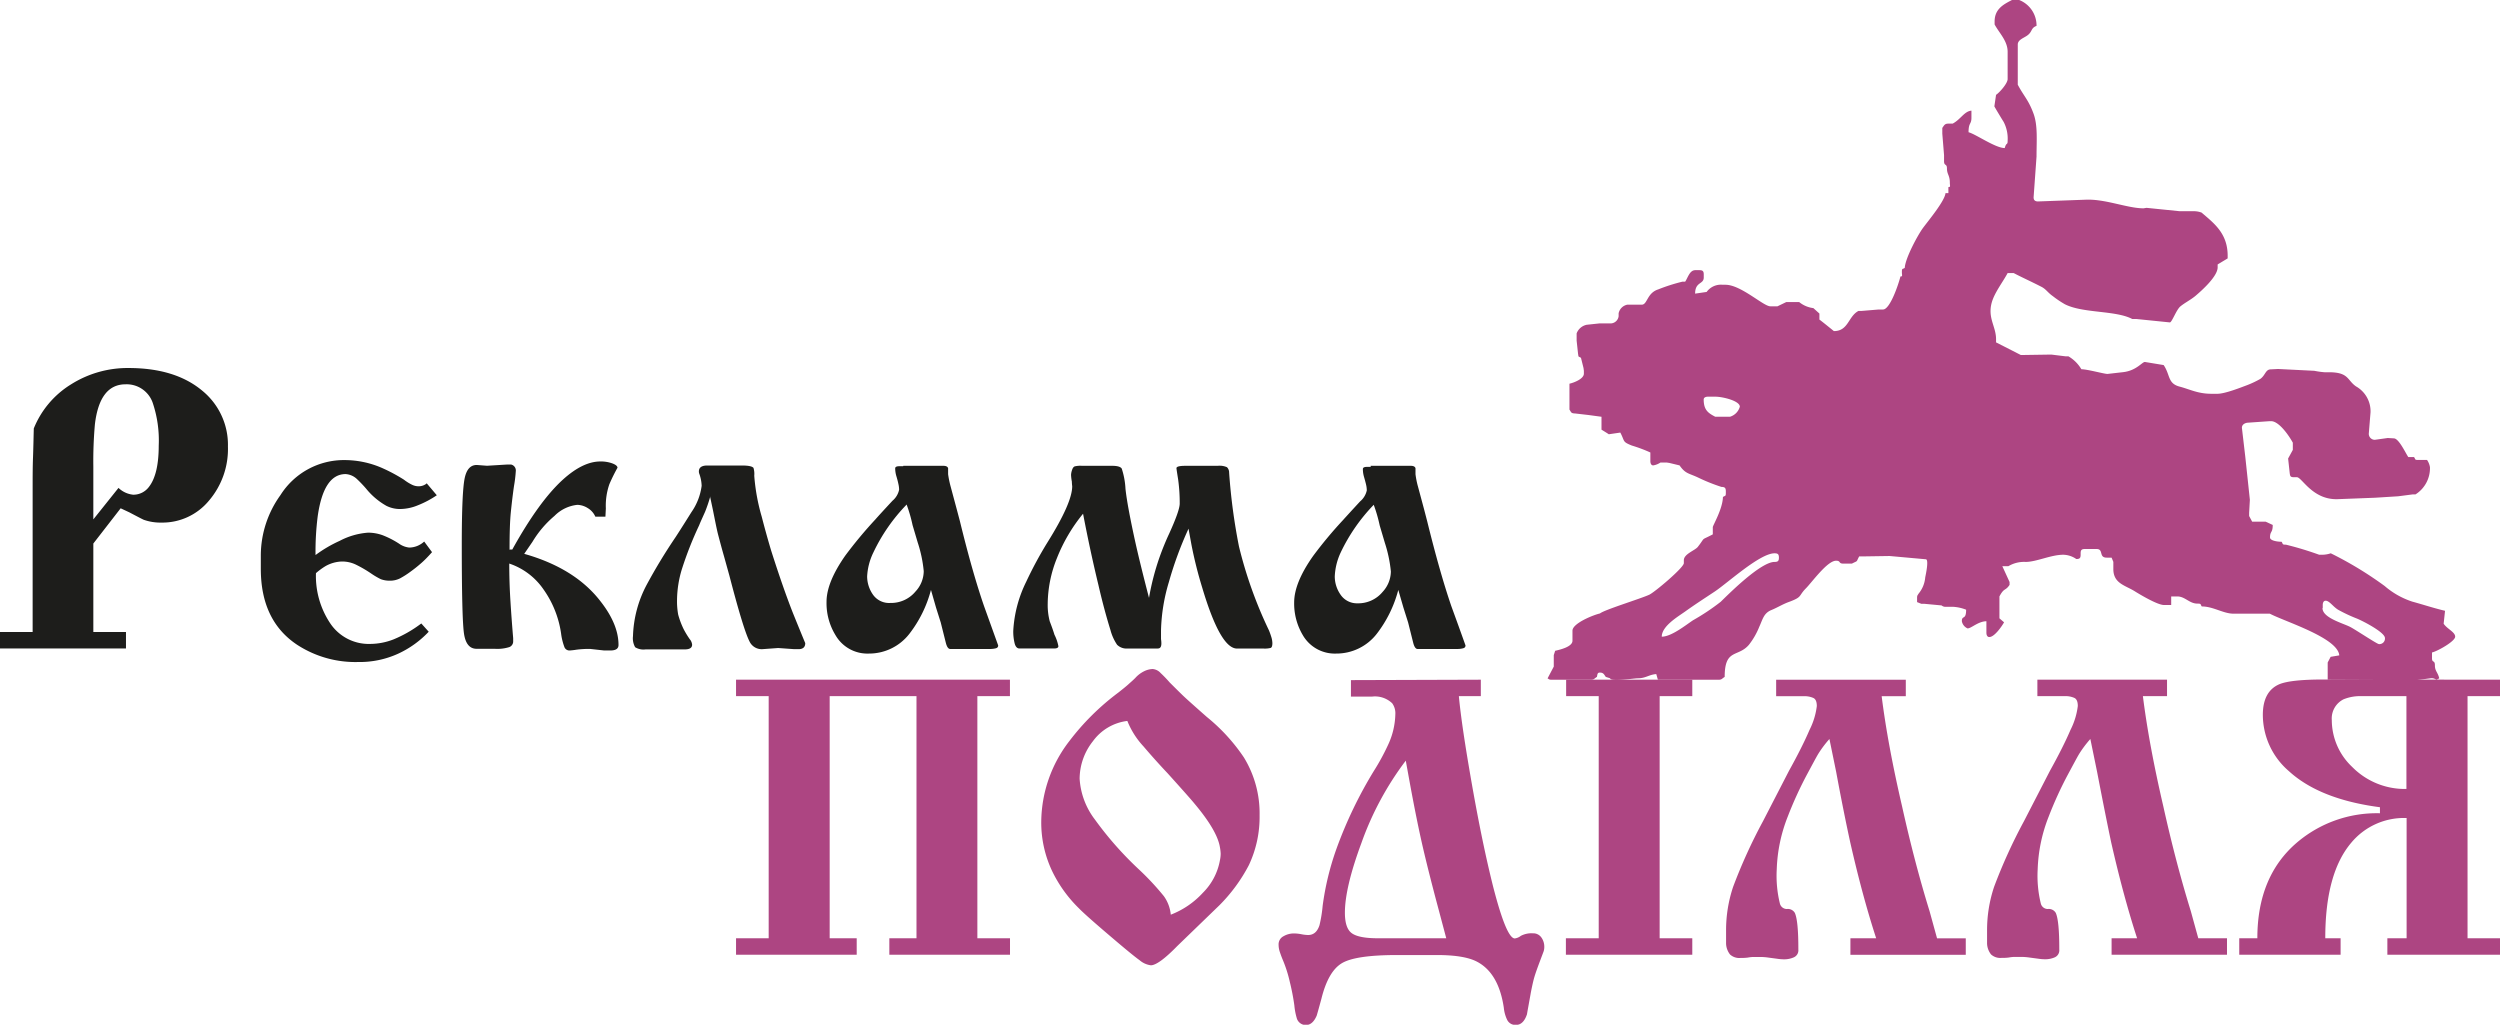 <svg xmlns="http://www.w3.org/2000/svg" viewBox="0 0 414.38 169.85"><defs><style>.fc9f0354-00d9-4a88-b553-b6e1c19dc15c{fill:#ad4582;}.ab3bba9a-dfeb-4d4f-ad25-c7bdb701e7d6,.fc9f0354-00d9-4a88-b553-b6e1c19dc15c{fill-rule:evenodd;}.ab3bba9a-dfeb-4d4f-ad25-c7bdb701e7d6{fill:#1d1d1b;}</style></defs><g id="ba42c3dd-eed9-4c43-8065-242bc42d1c8d" data-name="Слой 2"><g id="b5d621d1-f33b-4ab0-be08-437aae0954b6" data-name="Слой 1"><path class="fc9f0354-00d9-4a88-b553-b6e1c19dc15c" d="M385,100.76v-.47c0-.39.14-.72.48-.72.66,0,1.3,1.12,2.24,1.59a25,25,0,0,0,2.77,1.3c.9.33,4.82,2.32,4.82,3.3a.92.92,0,0,1-1,1c-.3,0-4-2.47-4.79-2.86-1.23-.62-4.56-1.5-4.56-3.1Zm-128.5,11.67c.29.17.26.24.72.24h6.47c.54,0,.53-.19,1-.47.09-.36.05-.72.48-.72.64,0,.71.35,1,.72l.72.23c0,.61,4,0,4.55,0,1.37,0,1.83-.6,3.09-.7l.27.94h10.07c.54,0,.53-.19,1-.47,0-4.74,2.17-3.2,4-5.3a12.15,12.15,0,0,0,1.73-3c.58-1.26.73-2.25,2-2.78,1.1-.45,1.9-1,3.12-1.42,2.05-.79,1.36-.91,2.61-2.18,1-1,3.55-4.58,5-4.58.83,0,.36.48,1.2.48h1.43c1.07-.56.64-.14,1.2-1.19h.48l4.56-.07,6,.54c.56,0,0,2.56-.09,3a4.85,4.85,0,0,1-1.11,2.71c-.16.29-.24.26-.24.71l0,.68.7.28.48,0,2.88.27a1,1,0,0,0,.72.23h1.2a6.93,6.93,0,0,1,2.15.48c0,1.8-.71.85-.71,1.91a1.62,1.62,0,0,0,.95,1.19c.61,0,1.73-1.16,3.12-1.19v1.9c0,.39.14.72.48.72.85,0,2.05-1.74,2.45-2.44l-.77-.66V98.86c.79-1.5.95-.84,1.68-1.91v-.48l-1.2-2.62h1a5.08,5.08,0,0,1,2.87-.71c1.77,0,4.19-1.19,6.24-1.19a3.91,3.91,0,0,1,2.15.71c.56,0,.72-.16.72-.71v-.24c0-.55.17-.71.72-.71h1.92c1.22,0,.31,1.43,1.68,1.43H350l.29.7v1.19c0,2.38,1.92,2.68,3.51,3.66.88.55,3.8,2.3,4.88,2.3h1.2V98.86h1c1.31,0,2,1.19,3.35,1.19.68,0,.45.1.72.47,1.9,0,3.57,1.2,5.28,1.2h6c2.58,1.35,11.27,4,11.51,6.91l-1.43.24-.49.94v2.86l14.63.07,2.39-.31a1.24,1.24,0,0,1,1,.26l.47-.26c-.23-1-.72-1.19-.72-2.14s-.48-.36-.48-1.19v-.95c.91-.21,3.84-1.85,3.84-2.62s-1.34-1.28-1.91-2.15l.23-2.14c-1.69-.39-3.54-1-5.43-1.52a13.33,13.33,0,0,1-4.58-2.59,60.14,60.14,0,0,0-8.93-5.42,4.55,4.55,0,0,1-1.44.24h-.48a54.23,54.23,0,0,0-5.51-1.67c-.68,0-.45-.1-.72-.48-.64,0-1.92-.17-1.92-.71,0-1.1.45-.72.45-2.08l-1.17-.54H373.3l-.5-.94V85l.12-2.16-.76-7.14L371.61,71c-.08-.57.44-.91,1-.94l3.59-.25h.24c1.35,0,3.05,2.54,3.6,3.57v1.19L379.26,76l.26,2.38c.07.55.11.72.72.72h.48c.82,0,2.57,3.75,6.71,3.64l6.24-.24,3.84-.24,2.38-.31h.48a5.14,5.14,0,0,0,2.4-4.52,2.93,2.93,0,0,0-.48-1.19h-1.44c-.67,0-.44-.11-.72-.48h-.95c-.48-.71-1.57-3.1-2.4-3.1l-1-.06-2.15.3a1,1,0,0,1-1-1l.29-3.56a4.73,4.73,0,0,0-2.4-4.29C389,63,389.36,61.7,386,61.7h-.72a13.58,13.58,0,0,1-1.68-.24l-6-.3-1.2.06c-.9,0-.9,1-1.76,1.59a16,16,0,0,1-2.1,1c-1.1.41-3.72,1.46-5,1.46h-1c-2.24,0-3.56-.74-5.27-1.19-2-.53-1.52-1.91-2.64-3.57L355.54,60c-.43-.07-1.38,1.42-3.59,1.68l-2.63.3c-.56,0-3.25-.76-4.33-.78a6,6,0,0,0-2.15-2.14h-.48L340,58.77l-4.57.07h-.48l-4.1-2.09,0-.53c0-2.14-1.46-3.53-.69-6.16.48-1.62,1.84-3.35,2.61-4.8h1c1.53.8,3,1.45,4.64,2.3.74.39,1,.93,1.83,1.51a16.38,16.38,0,0,0,2,1.35c3,1.54,8.46,1,11.19,2.46h.72l5.51.56c.34,0,1.06-2.08,1.74-2.65s1.75-1.11,2.53-1.77c1-.85,3.65-3.2,3.65-4.71v-.48l1.66-1,0-.44c0-3.73-2.29-5.4-4.32-7.15a3.61,3.61,0,0,0-1.2-.23H361.3l-5.51-.56-.49.08c-2.68,0-6.32-1.57-9.59-1.43l-7.91.29c-.51,0-.76-.24-.72-.77l.48-6.67c0-2.63.23-5.14-.5-7.12-.85-2.31-1.61-2.89-2.61-4.79V7.38c0-.8,1-1.07,1.59-1.51.86-.62.55-1.23,1.52-1.58A4.54,4.54,0,0,0,334.68,0h-1.19c-1.38.72-2.88,1.47-2.88,3.57v.48c.74,1.4,2.16,2.72,2.16,4.53V13.1c0,.74-1.36,2.25-1.92,2.62l-.28,1.9c0,.07,1.35,2.3,1.53,2.57a6,6,0,0,1,.67,3.15c0,.78-.21.18-.48,1.2-1.56,0-4.78-2.3-6-2.62,0-1.64.48-1.28.48-2.39V18.34c-1.19.1-1.77,1.44-3.11,2.15h-.72c-.64,0-.71.34-1,.71v.95l.29,3.57,0,1c0,.83.48.36.48,1.19,0,1,.48,1.14.48,2.38,0,.52.17.72-.24.72v1h-.48c-.11,1.31-2.91,4.65-3.75,5.8s-2.93,5-3,6.59c-.38.27-.48,0-.48.71,0,.52.17.72-.24.72-.29,1.2-1.71,5.47-2.88,5.47h-.72l-2.88.24h-.48c-1.71.9-1.65,3.34-4.07,3.34,0,0-2.1-1.71-2.4-1.91v-1l-1-.9a4.61,4.61,0,0,1-2.35-1h-2.15l-1.45.7-.47,0h-.72c-1.14,0-4.87-3.57-7.43-3.57h-.48a2.91,2.91,0,0,0-2.64,1.19l-1.91.28c0-2,1.43-1.51,1.43-2.67V45.5c0-.55-.17-.72-.72-.72H281c-.94,0-1.23,1.25-1.68,1.91h-.47a30.07,30.07,0,0,0-4,1.28c-1.89.61-1.77,2.53-2.73,2.53h-2.39a1.84,1.84,0,0,0-1.44,1.43v.48a1.36,1.36,0,0,1-1.2,1.19h-1.92l-2.16.23a2.26,2.26,0,0,0-1.68,1.43v1.2l.23,2.14c.11.68,0,.4.49.71l.42,1.69.06.46v.47c0,.87-1.64,1.5-2.39,1.67v4.29c.32.47.23.62,1,.65l2.16.25,2.15.29v2.14c.16.09,1.17.72,1.21.76l1.91-.28c.79,1.5.29,1.5,1.91,2.15A24.67,24.67,0,0,1,273.55,75v1.43c0,.38.14.71.48.71a3,3,0,0,0,1.2-.48h1l.46.07,1.7.41c1,1.45,1.59,1.29,3.19,2.07a30,30,0,0,0,3.76,1.5c.55,0,.72.17.72.72v.24c0,.67-.11.44-.48.71-.05,2-1.68,4.71-1.68,5v1.19c-2.17,1.14-1.09.29-2.48,2.07-.47.61-2.32,1.17-2.32,2.22v.48c0,.75-4.86,4.84-5.74,5.24-1.46.67-7.48,2.51-8.16,3.1-1.15.26-4.56,1.65-4.56,2.85v1.67c0,1-2,1.47-2.87,1.67l-.23.72v1.9l-1,1.9Zm37.64-19.29c-2.27,0-7.42,5.13-8.93,6.61a37,37,0,0,1-4.59,3.06c-1.23.82-3.59,2.72-5.18,2.72,0-1.76,2.7-3.33,3.92-4.2,1.59-1.14,3.22-2.19,4.86-3.28,2.16-1.44,7.48-6.34,9.92-6.34.55,0,.72.17.72.72s-.17.71-.72.71Zm-7.43-24.06h-2.4c-1.15-.6-1.92-1.1-1.92-2.86,0-.33.33-.47.72-.47h1.2c1.23,0,4.07.69,4.07,1.66A2.42,2.42,0,0,1,286.74,69.08Z"/><path class="fc9f0354-00d9-4a88-b553-b6e1c19dc15c" d="M398.87,130.77V115.39h-7.42a7.28,7.28,0,0,0-3,.52,3.55,3.55,0,0,0-1.95,3.46,10.69,10.69,0,0,0,3.38,7.75,12.24,12.24,0,0,0,9,3.65Zm15.51-18.11v2.73H409v40.13h5.41v2.73h-18.7v-2.73h3.19V135.59a11.37,11.37,0,0,0-9.18,4.1q-4.31,5.09-4.3,15.83h2.54v2.73h-16.8v-2.73h3q0-10.23,6.52-15.83a20.39,20.39,0,0,1,13.8-4.89v-1q-10-1.31-15.11-6a12.31,12.31,0,0,1-4.3-9.31c0-2.61.92-4.3,2.74-5.08q1.89-.78,7.29-.78ZM350,155.52h4.23q-2.28-7-4.3-15.9-1-4.76-2.34-11.72l-1.11-5.41a18.43,18.43,0,0,0-1.86,2.48c-.41.69-1,1.82-1.85,3.39a62.86,62.86,0,0,0-3.2,7,25.86,25.86,0,0,0-1.82,8.73,19.29,19.29,0,0,0,.52,5.67,1.19,1.19,0,0,0,1.17.91,1.33,1.33,0,0,1,1.31.65q.59,1.31.58,6.06a1.27,1.27,0,0,1-.75,1.3A3.9,3.9,0,0,1,339,159a8.07,8.07,0,0,1-1.21-.1l-1.43-.19a9.6,9.6,0,0,0-1.33-.1c-.44,0-.83,0-1.18,0a6.15,6.15,0,0,0-.88.1,8.28,8.28,0,0,1-1.2.06,2.26,2.26,0,0,1-1.76-.58,3.13,3.13,0,0,1-.65-1.76v-2.28a22.62,22.62,0,0,1,1.17-7.17,87.76,87.76,0,0,1,4.95-10.87l4.3-8.34q2.22-4,3.42-6.81a11.84,11.84,0,0,0,1.2-3.94c0-.69-.18-1.14-.55-1.33a3.59,3.59,0,0,0-1.66-.3h-4.49v-2.73h21.49v2.73h-4q1,8,3.38,18.24,2.08,9.38,4.56,17.39l1.24,4.5h4.76v2.73H350v-2.73Zm-43.25,0h4.23q-2.28-7-4.3-15.9c-.69-3.17-1.48-7.07-2.34-11.72l-1.11-5.41a18.43,18.43,0,0,0-1.86,2.48c-.41.69-1,1.82-1.85,3.39a62.86,62.86,0,0,0-3.2,7,25.86,25.86,0,0,0-1.82,8.73,19.29,19.29,0,0,0,.52,5.67,1.19,1.19,0,0,0,1.17.91,1.33,1.33,0,0,1,1.31.65q.59,1.31.58,6.06a1.27,1.27,0,0,1-.75,1.3,3.9,3.9,0,0,1-1.59.33,8.07,8.07,0,0,1-1.21-.1l-1.43-.19a9.63,9.63,0,0,0-1.34-.1q-.64,0-1.17,0a6.33,6.33,0,0,0-.88.1,8.28,8.28,0,0,1-1.2.06,2.26,2.26,0,0,1-1.76-.58,3.13,3.13,0,0,1-.65-1.76v-2.28a22.62,22.62,0,0,1,1.17-7.17,87.76,87.76,0,0,1,4.95-10.87l4.3-8.34q2.22-4,3.42-6.81a11.84,11.84,0,0,0,1.2-3.94c0-.69-.18-1.14-.55-1.33a3.59,3.59,0,0,0-1.66-.3H294.4v-2.73h21.49v2.73h-4q1,8,3.38,18.24,2.08,9.38,4.56,17.39l1.24,4.5h4.76v2.73H306.71v-2.73Zm-41.76,0V115.39h-5.4v-2.73h20.91v2.73h-5.41v40.13h5.41v2.73H259.55v-2.73Zm-36.6,0h11.33l-1.3-4.89q-1.5-5.59-2.51-9.9t-2.25-11.07l-.65-3.58a50.67,50.67,0,0,0-7.36,13.67q-2.73,7.37-2.73,11.53,0,2.61,1.17,3.42c.78.55,2.21.82,4.3.82Zm17.06-42.86v2.73h-3.64q.45,4.89,2.18,14.71T247.5,147q2.2,8.55,3.58,8.55a2.08,2.08,0,0,0,1-.43,3.78,3.78,0,0,1,2-.42,1.64,1.64,0,0,1,1.4.68,2.63,2.63,0,0,1,.49,1.53,2.52,2.52,0,0,1-.1.75c-.07.2-.29.77-.65,1.73s-.65,1.76-.85,2.41-.4,1.54-.62,2.67c-.43,2.39-.65,3.6-.65,3.65-.39,1.17-1,1.76-1.82,1.76a1.51,1.51,0,0,1-1.47-.85,5.92,5.92,0,0,1-.55-2q-.85-5.73-4.43-7.62-2.09-1.11-6.65-1.11h-6.64q-6.9,0-9.15,1.37c-1.5.91-2.62,2.87-3.36,5.86-.47,1.74-.74,2.67-.78,2.8-.43,1-1,1.57-1.82,1.57a1.56,1.56,0,0,1-1.5-1.18,10.91,10.91,0,0,1-.39-2.08,37.12,37.12,0,0,0-.75-3.88,21.48,21.48,0,0,0-1.2-3.74c-.18-.44-.33-.85-.46-1.24a3.69,3.69,0,0,1-.2-1.17,1.51,1.51,0,0,1,.82-1.43,3.41,3.41,0,0,1,1.72-.46,6.79,6.79,0,0,1,1.24.13,6.38,6.38,0,0,0,1.11.13c.91,0,1.54-.54,1.89-1.63a22,22,0,0,0,.52-3.19,45.75,45.75,0,0,1,2.28-9.44,71.2,71.2,0,0,1,6.19-12.9,37.36,37.36,0,0,0,2.41-4.43,12.54,12.54,0,0,0,1.17-5,2.82,2.82,0,0,0-.52-1.82,4.13,4.13,0,0,0-3.32-1.11h-3.52v-2.73Zm-58.62,6.84a8.28,8.28,0,0,0-5.67,3.35,10.09,10.09,0,0,0-2.21,6.22,12.38,12.38,0,0,0,2.54,6.78,56.75,56.75,0,0,0,7.3,8.27,43.68,43.68,0,0,1,4.13,4.43,6.3,6.3,0,0,1,1.14,3.06,14.07,14.07,0,0,0,5.31-3.62,10.08,10.08,0,0,0,2.83-5.37,5.49,5.49,0,0,0,.13-1.11,7.37,7.37,0,0,0-.13-1.1q-.45-2.74-4.23-7.23c-.35-.44-1.82-2.11-4.43-5-1.35-1.43-2.69-2.92-4-4.46a13.51,13.51,0,0,1-2.67-4.2Zm4.3-8.6a2,2,0,0,1,1.24.65,21.09,21.09,0,0,1,1.5,1.56c1,1,1.8,1.79,2.28,2.25s1.78,1.62,3.9,3.49a30.49,30.49,0,0,1,6.13,6.7,17.75,17.75,0,0,1,2.6,9.58A18.7,18.7,0,0,1,207,143.4a27.25,27.25,0,0,1-4.88,6.65l-7,6.77C193,159,191.55,160,190.76,160a3.57,3.57,0,0,1-1.88-.85c-.79-.56-2.37-1.86-4.76-3.9-2.87-2.44-4.62-4-5.28-4.69a21.9,21.9,0,0,1-4.36-6,18.76,18.76,0,0,1-1.89-8.4,22.13,22.13,0,0,1,4.63-13.29,40.89,40.89,0,0,1,8.14-8.07c.65-.52,1.28-1,1.89-1.57.3-.26.61-.54.91-.84a4.82,4.82,0,0,1,1.5-1.14,3.46,3.46,0,0,1,1.43-.36Zm-53.61,4.49v40.13H142v2.73H122v-2.73h5.41V115.39H122v-2.73h45.4v2.73H162v40.13h5.41v2.73h-20v-2.73h4.5V115.39Z"/><path class="ab3bba9a-dfeb-4d4f-ad25-c7bdb701e7d6" d="M227.71,83.66a29.73,29.73,0,0,0-5.47,7.88,10.37,10.37,0,0,0-1,4,5.29,5.29,0,0,0,.94,3A3.27,3.27,0,0,0,225,100a5.24,5.24,0,0,0,4.17-1.89,5.06,5.06,0,0,0,1.37-3.39,22.29,22.29,0,0,0-1-4.75l-.85-2.87a24.72,24.72,0,0,0-1-3.45Zm-.52-6.45h6.65q.65,0,.78.39c0,.31,0,.63,0,1a14.24,14.24,0,0,0,.42,2.08l1,3.72.52,2q2.09,8.48,4,14.07,1.19,3.25,2.35,6.51c0,.27-.15.43-.46.49a3.69,3.69,0,0,1-.84.1h-6.65c-.3,0-.54-.35-.71-1l-.85-3.39-.78-2.47-.85-2.93a20.29,20.29,0,0,1-3.58,7.29,8.46,8.46,0,0,1-6.71,3.26,6.12,6.12,0,0,1-5.54-3.06,10.24,10.24,0,0,1-1.43-5.41q0-3.25,3.13-7.69a69.28,69.28,0,0,1,5-6c.31-.35,1.24-1.37,2.8-3.06a3.29,3.29,0,0,0,1.11-1.83,4.48,4.48,0,0,0-.13-1q-.14-.58-.33-1.23a4.56,4.56,0,0,1-.19-1.31c0-.21.18-.33.55-.35s.62,0,.75,0Zm-47.94,0h5.08c.87,0,1.4.15,1.6.46a12.73,12.73,0,0,1,.62,3.35c.21,1.94.76,4.88,1.63,8.83.52,2.34,1.28,5.43,2.27,9.25a42,42,0,0,1,1.76-6.78c.48-1.34,1-2.62,1.57-3.84q1.75-3.84,1.76-5a28.36,28.36,0,0,0-.26-4Q195,77.73,195,77.6q0-.39,1.5-.39h5.34a3,3,0,0,1,1.53.23,1.21,1.21,0,0,1,.36.88,97.47,97.47,0,0,0,1.63,12.25,70.73,70.73,0,0,0,4.95,13.87c.13.3.26.66.39,1.07a3.78,3.78,0,0,1,.2,1.08q0,.72-.3.81a4,4,0,0,1-1.14.1h-4.42q-2.75,0-5.74-10a69.85,69.85,0,0,1-1.82-7.24L197,87.63a60.73,60.73,0,0,0-3.26,8.86,30.2,30.2,0,0,0-1.3,8v1.44a4.74,4.74,0,0,1,.06.71c0,.57-.19.85-.58.85h-5a2.21,2.21,0,0,1-1.76-.62,8,8,0,0,1-1.1-2.44c-.65-2.09-1.33-4.58-2-7.49q-1.37-5.67-2.54-11.79a27.48,27.48,0,0,0-4.33,7.36,20.64,20.64,0,0,0-1.53,7.56A10.69,10.69,0,0,0,174,103c.39,1,.65,1.78.78,2.21a7.26,7.26,0,0,1,.65,1.89q0,.39-.72.39H169c-.4,0-.67-.28-.82-.85a8.19,8.19,0,0,1-.23-2.08,20.84,20.84,0,0,1,2.15-8.14,64.63,64.63,0,0,1,3.52-6.52q4.11-6.57,4.1-9.31a7.59,7.59,0,0,1-.06-.78,7.32,7.32,0,0,1-.13-1.11,2.86,2.86,0,0,1,.16-.78c.11-.35.26-.55.46-.62a4.06,4.06,0,0,1,1.07-.1Zm-29,6.45a29.5,29.5,0,0,0-5.47,7.88,10.24,10.24,0,0,0-1.05,4,5.3,5.3,0,0,0,.95,3,3.26,3.26,0,0,0,2.9,1.4,5.24,5.24,0,0,0,4.16-1.89,5,5,0,0,0,1.37-3.39,21.65,21.65,0,0,0-1-4.75l-.85-2.87a24.61,24.61,0,0,0-1-3.45Zm-.52-6.45h6.64q.65,0,.78.39c0,.31,0,.63,0,1a16.45,16.45,0,0,0,.43,2.08l1,3.72.53,2q2.07,8.48,4,14.07l2.34,6.51c0,.27-.15.43-.45.49a3.84,3.84,0,0,1-.85.1H157.5c-.31,0-.55-.35-.72-1l-.85-3.39-.78-2.47-.84-2.93a20.29,20.29,0,0,1-3.59,7.29,8.45,8.45,0,0,1-6.71,3.26,6.1,6.1,0,0,1-5.53-3.06A10.15,10.15,0,0,1,137,99.75c0-2.17,1.05-4.73,3.13-7.69a72,72,0,0,1,5-6c.3-.35,1.23-1.37,2.8-3.06a3.25,3.25,0,0,0,1.1-1.83,4.48,4.48,0,0,0-.13-1c-.08-.39-.19-.8-.32-1.23a4.58,4.58,0,0,1-.2-1.31c0-.21.19-.33.56-.35s.62,0,.75,0Zm-32,5.08a24.93,24.93,0,0,1-.84,2.49c-.44,1-.78,1.71-1,2.28A59,59,0,0,0,113,94.41a18.11,18.11,0,0,0-.78,5,12.23,12.23,0,0,0,.19,2.46,13.4,13.4,0,0,0,.92,2.44,14.86,14.86,0,0,0,1,1.64,1.61,1.61,0,0,1,.39.91q0,.78-1.23.78H107a2.64,2.64,0,0,1-1.72-.36,3,3,0,0,1-.36-1.85A19.33,19.33,0,0,1,107.15,97,90.51,90.51,0,0,1,112,89c.87-1.34,1.73-2.71,2.6-4.1a9.87,9.87,0,0,0,1.7-4.37,6.42,6.42,0,0,0-.39-2,1.13,1.13,0,0,1,0-.78c.17-.39.6-.59,1.3-.59H123q1.56,0,1.89.39a3.44,3.44,0,0,1,.13,1.31,33,33,0,0,0,1.24,6.79q.72,2.8,1.56,5.61c1.35,4.23,2.56,7.7,3.65,10.45q1,2.47,2,4.89c0,.66-.37,1-1.11,1h-.71l-2.67-.19-2.61.19a2.22,2.22,0,0,1-2.15-1.31q-1-1.95-3.32-10.87L120,92.18c-.39-1.35-.71-2.58-1-3.67q-.13-.51-.39-1.77l-.46-2.29-.46-2.16Zm-33.34,8.8h.52q4.43-8,8.4-11.6c2.21-2,4.28-3,6.19-3a5.57,5.57,0,0,1,2,.32c.57.22.85.46.85.72A28.65,28.65,0,0,0,101,80.27a10.87,10.87,0,0,0-.58,4l-.07,1.37H98.68a3.13,3.13,0,0,0-1.27-1.43,3.37,3.37,0,0,0-1.73-.53,6.24,6.24,0,0,0-3.77,1.83,17.17,17.17,0,0,0-3.65,4.29l-1.37,2q8.48,2.4,12.7,7.94c2,2.57,2.93,4.95,2.93,7.17,0,.61-.45.91-1.37.91h-1l-2.34-.26a16.13,16.13,0,0,0-2.28.13,11.09,11.09,0,0,1-1.11.13.89.89,0,0,1-.85-.52A9.9,9.9,0,0,1,93,105a16.7,16.7,0,0,0-2.93-7.33,11.19,11.19,0,0,0-5.66-4.26q0,3.06.19,6.12t.46,6.25v.59a1,1,0,0,1-.62.88,6.64,6.64,0,0,1-2.42.29H79c-1.16,0-1.86-.86-2.1-2.57s-.36-6.63-.36-14.75c0-5.87.17-9.52.49-11s1-2.15,2-2.15l1.69.13L84,77h.72a1,1,0,0,1,.78,1,22,22,0,0,1-.3,2.54c-.19,1.3-.36,2.72-.52,4.27s-.22,3.61-.22,6.22Zm-13.68-11,1.69,2a16.08,16.08,0,0,1-3.13,1.66,7.84,7.84,0,0,1-2.93.62,5,5,0,0,1-2.28-.52,11.73,11.73,0,0,1-3.38-2.86,20.86,20.86,0,0,0-1.5-1.57,3,3,0,0,0-1.89-.84q-3.65,0-4.63,7A46.55,46.55,0,0,0,52.3,92a21.39,21.39,0,0,1,4-2.35A11.94,11.94,0,0,1,61,88.29a7.11,7.11,0,0,1,2.41.42,14.8,14.8,0,0,1,2.73,1.4,3.54,3.54,0,0,0,1.7.65,3.7,3.7,0,0,0,2.47-1l1.3,1.76c-.69.78-1.34,1.45-2,2-.39.34-.91.76-1.56,1.23a14.16,14.16,0,0,1-1.73,1.11,3.68,3.68,0,0,1-1.73.39A4.11,4.11,0,0,1,63.12,96a12.4,12.4,0,0,1-1.57-.92,20.32,20.32,0,0,0-2.64-1.53,5.27,5.27,0,0,0-2.18-.48,5.85,5.85,0,0,0-2.8.78A11.44,11.44,0,0,0,52.37,95a14.11,14.11,0,0,0,2.38,8.34,7.68,7.68,0,0,0,6.67,3.39,10.74,10.74,0,0,0,3.81-.75,20.47,20.47,0,0,0,4.6-2.64l1.23,1.37a16.39,16.39,0,0,1-5,3.61,15.32,15.32,0,0,1-6.67,1.41,17.69,17.69,0,0,1-10.16-2.87q-6-4-6-12.57V92.06a17.17,17.17,0,0,1,3.26-10,12.43,12.43,0,0,1,10.68-5.8,15.54,15.54,0,0,1,6,1.24,27.45,27.45,0,0,1,3.77,2,7.73,7.73,0,0,0,1.34.84,2.43,2.43,0,0,0,1.07.26,2.07,2.07,0,0,0,1.44-.52Zm-55.24,6,4.17-5.22A4.11,4.11,0,0,0,22.08,82a3.22,3.22,0,0,0,2.61-1.3q1.62-2.08,1.62-6.84a19.53,19.53,0,0,0-1-7.1,4.57,4.57,0,0,0-4.5-3.06c-2.86,0-4.56,2.21-5.08,6.63a69.08,69.08,0,0,0-.26,7v8.77Zm0,4v14.66h5.41v2.73H0v-2.73H5.41V80.93c0-1.74,0-3.43.06-5.08s.09-3.26.13-4.83a15.29,15.29,0,0,1,6.19-7.32A17.55,17.55,0,0,1,21.3,61q7.75,0,12.25,3.78A11.56,11.56,0,0,1,37.78,74a13.18,13.18,0,0,1-3.16,9,10,10,0,0,1-7.85,3.62,8.31,8.31,0,0,1-2.93-.46c-.22-.09-1-.5-2.41-1.24L20,84.25Z"/></g></g></svg>